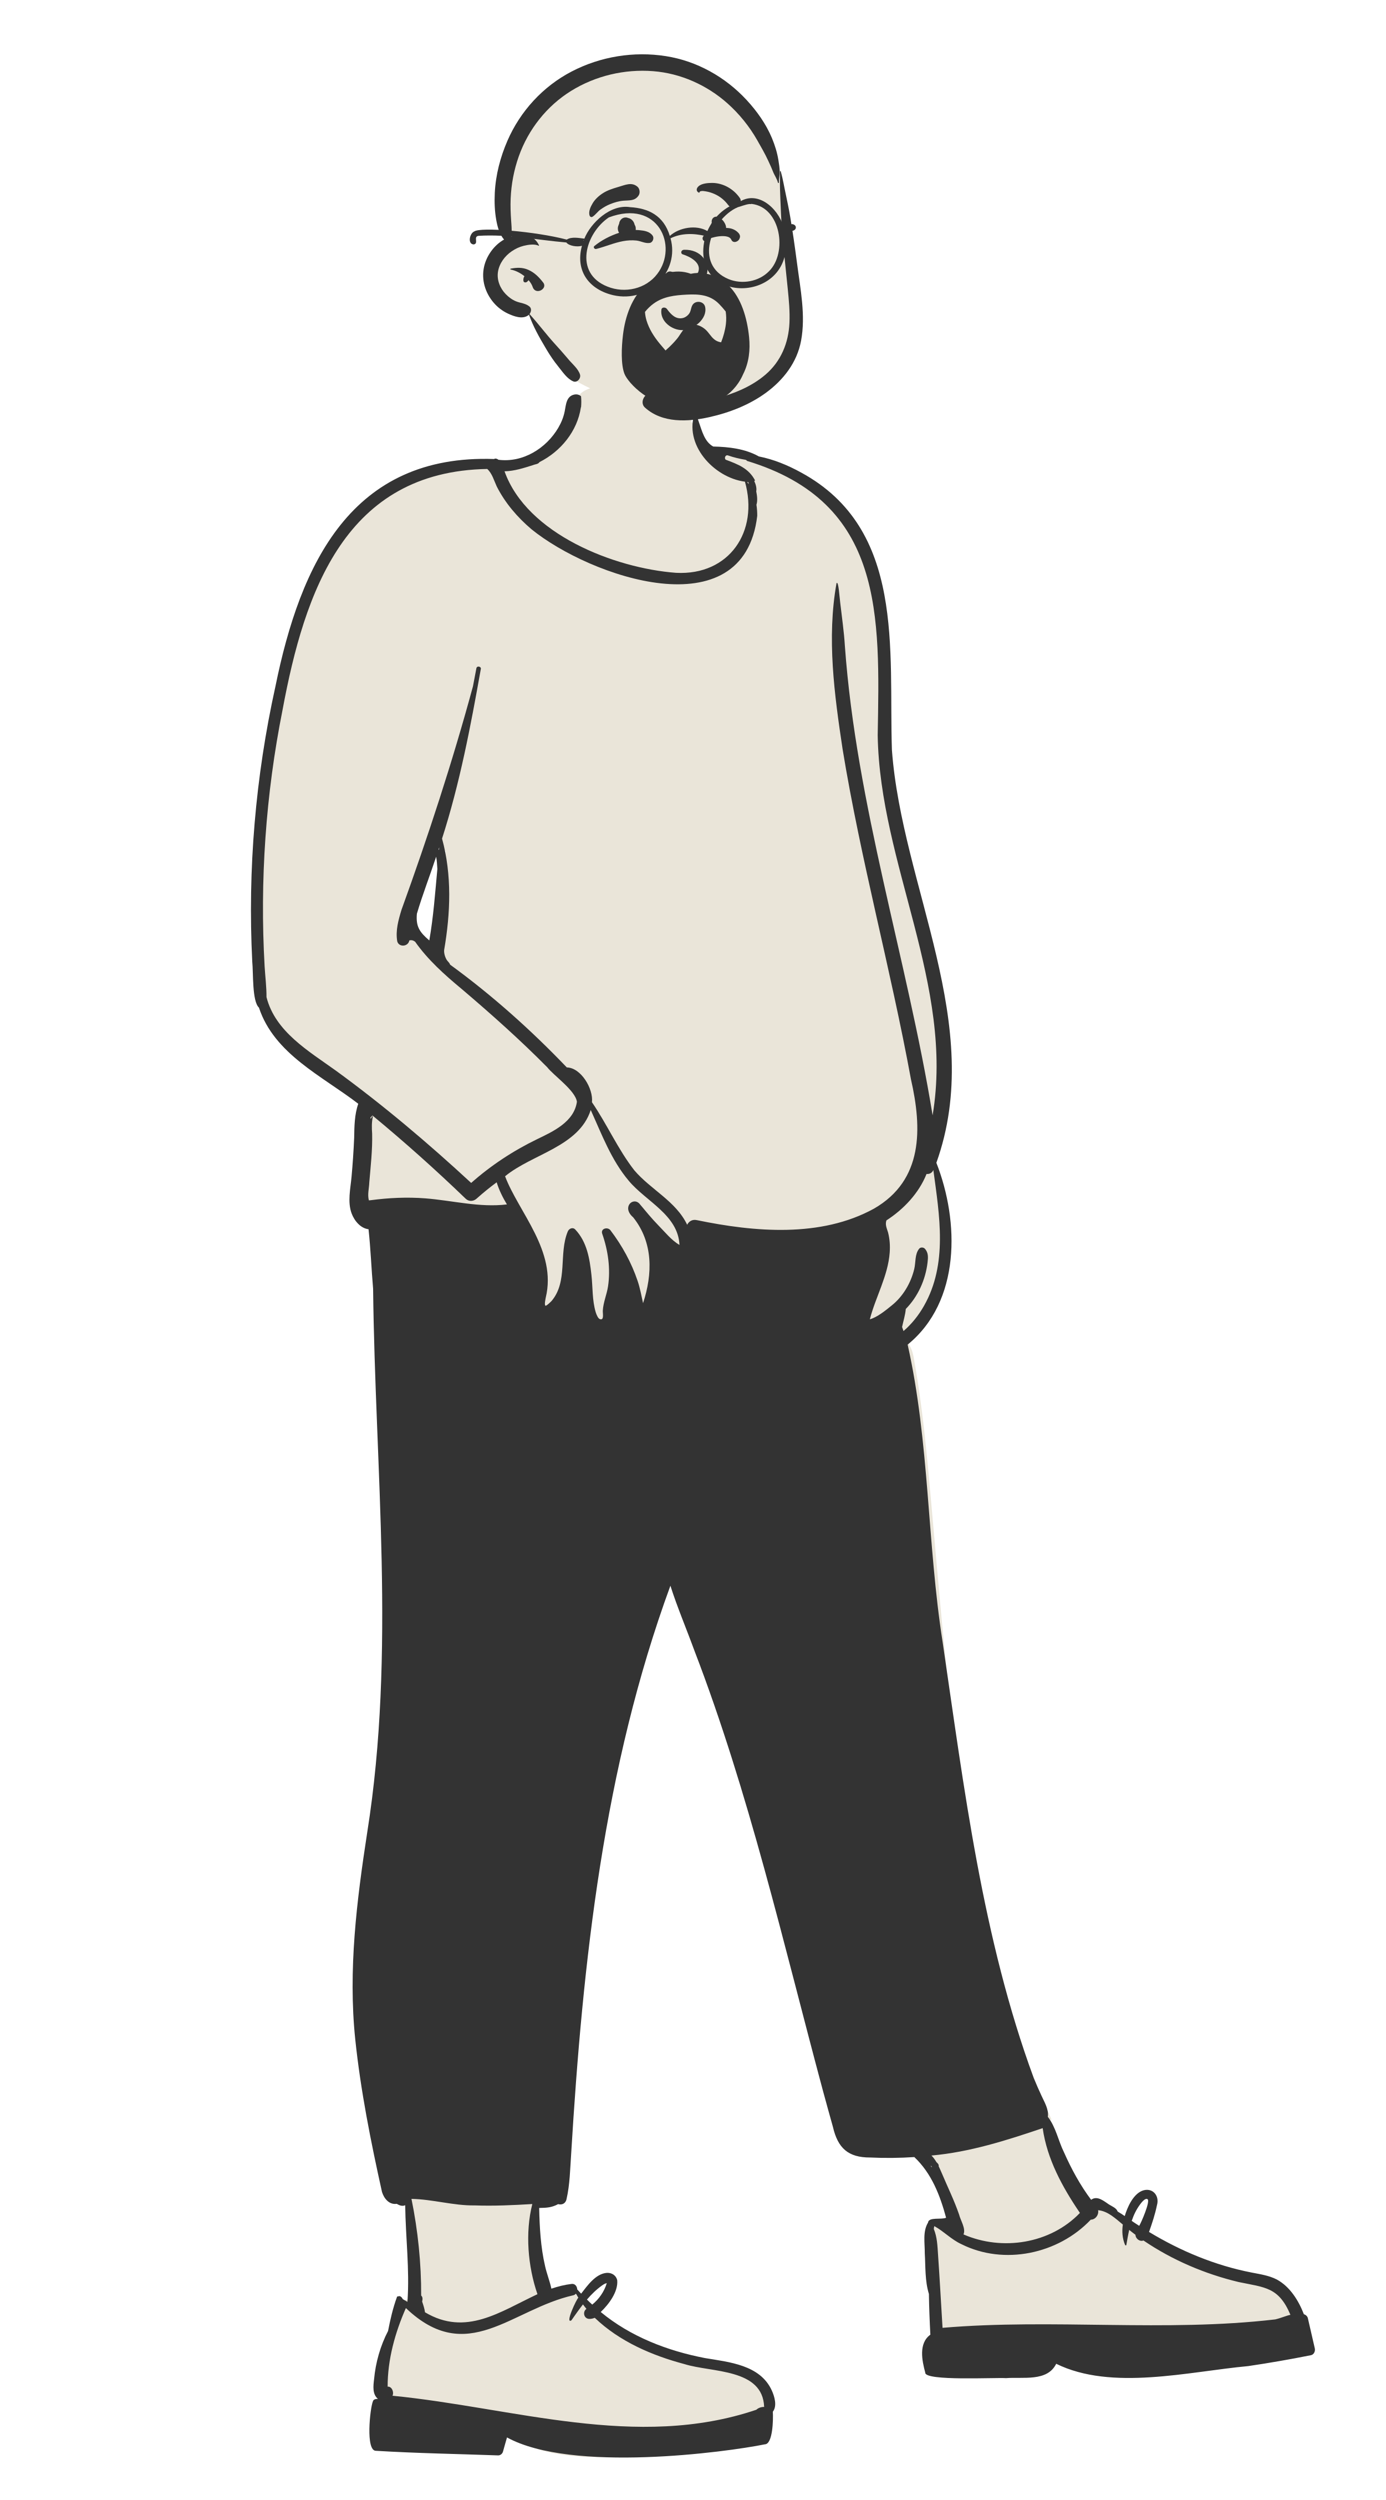 <svg width="66" height="119" viewBox="0 0 66 119" fill="none" xmlns="http://www.w3.org/2000/svg">
<path fill-rule="evenodd" clip-rule="evenodd" d="M21.217 40.631L21.161 41.303L21.119 41.224C21.113 42.579 20.912 43.948 20.691 45.3C20.113 44.824 19.637 44.404 19.774 43.592C20.122 42.435 20.568 41.306 20.929 40.154L20.989 40.456L21.227 40.504L21.217 40.631ZM62.529 111.988C62.422 111.517 62.306 111.019 62.197 110.547C62.186 110.507 62.087 110.498 62.054 110.487C61.479 109.077 60.975 108.756 59.86 108.564C58.061 108.238 56.286 107.533 54.588 106.487C54.627 106.332 54.736 106.063 54.834 105.776C54.821 105.781 54.809 105.784 54.795 105.787C54.772 105.791 54.751 105.792 54.73 105.791C54.615 106.062 54.49 106.299 54.423 106.387C54.211 106.25 53.975 106.1 53.767 105.954L53.768 105.952C53.583 105.823 53.354 105.665 53.173 105.566C53.139 105.378 52.864 105.32 52.721 105.196C52.442 104.997 52.287 104.894 52.032 105.149C51.48 104.432 51.036 103.675 50.6 102.696C50.326 102.123 50.192 101.49 49.825 100.978C49.832 100.974 50.065 100.902 50.071 100.895C45.896 91.644 45.227 81.351 44.337 71.462C44.14 69.251 43.935 67.019 43.552 64.873C43.499 64.548 43.452 64.228 43.257 63.968C45.603 62.035 45.626 58.287 44.489 55.507C47.102 48.457 41.98 40.969 42.358 33.774C42.57 28.894 41.692 23.239 36.18 22.068C35.497 21.674 34.677 21.615 34.025 21.605C33.438 21.308 33.345 20.653 33.136 20.114L32.932 20.116C32.872 19.872 32.813 19.605 32.761 19.359C32.684 19.203 32.73 19.001 32.485 19.044C31.932 18.242 27.503 17.839 27.452 19.13C27.292 19.224 27.261 19.408 27.224 19.632C26.978 21.217 25.286 22.481 23.761 22.226L23.736 22.203C17.245 21.963 14.69 26.582 13.421 32.877C12.43 37.768 11.8 43.069 12.576 47.968C13.335 50.188 15.631 51.256 17.408 52.624C17.203 53.14 17.184 53.71 17.178 54.268C17.154 54.913 17.108 55.563 17.05 56.2C16.934 57.006 16.744 58.394 17.842 58.488C18.267 68.125 19.155 77.737 17.798 87.403C16.672 92.748 17.103 99.216 18.496 104.446C18.576 104.704 18.782 104.937 19.046 104.854C19.18 104.941 19.284 104.995 19.395 104.913C19.46 105.034 19.532 105.15 19.609 105.263C19.638 106.7 19.801 108.109 19.727 109.556C19.616 109.543 19.373 109.421 19.279 109.501L19.265 109.611L19.175 109.642C18.987 110.173 18.869 110.731 18.781 111.181C18.4 111.952 17.913 113.317 18.185 114.177C18.172 114.192 18.099 114.277 18.087 114.29C18.022 114.327 18.01 114.377 17.994 114.434C17.81 114.503 17.791 114.714 17.771 114.931C17.679 115.454 17.817 115.93 17.864 116.443L17.867 116.439C17.867 116.439 18.022 116.619 18.022 116.62C19.974 116.738 21.895 116.769 23.838 116.839C23.984 116.558 24.029 116.178 24.139 115.87C26.442 117.555 30.433 116.91 33.325 116.496C34.5 116.327 35.61 116.167 36.594 116.114C36.658 116.105 36.663 116.077 36.665 116.052C36.674 115.666 36.747 115.27 36.711 114.896C36.914 114.699 36.821 114.339 36.682 114.023C36.168 112.91 34.772 112.789 33.642 112.599C31.514 112.186 29.803 111.409 28.42 110.222C28.513 110.137 28.597 110.055 28.674 109.974C28.644 109.954 28.614 109.934 28.584 109.913C28.511 109.881 28.442 109.849 28.378 109.807C28.345 109.826 28.305 109.829 28.264 109.807C28.125 109.729 28.012 109.614 27.88 109.526C27.854 109.564 27.827 109.602 27.801 109.642C27.674 109.509 27.53 109.357 27.405 109.217C27.401 109.179 27.411 109.082 27.364 109.072C27.007 109.108 26.595 109.228 26.222 109.361C25.801 107.977 25.557 106.478 25.585 105.063C25.999 105.063 26.362 105.059 26.671 104.862C26.755 104.885 26.873 104.934 26.895 104.801C27.02 104.259 27.053 103.685 27.084 103.13C27.726 92.634 28.703 84.2 31.943 75.309C32.254 76.544 32.776 77.828 33.252 79.057C35.415 84.193 36.973 89.732 38.309 95.123C38.834 97.141 39.406 99.358 39.97 101.355C40.189 102.315 40.634 102.666 41.566 102.658C42.284 102.692 43.005 102.682 43.726 102.631C44.709 103.528 45.112 104.738 45.4 105.828C45.16 106.006 44.78 105.938 44.501 105.997C44.259 106.386 44.343 106.93 44.349 107.41C44.386 108.033 44.354 108.702 44.536 109.291C44.568 109.934 44.572 110.64 44.62 111.388C44.087 111.697 44.185 112.38 44.362 113.034C44.441 113.2 47.306 113.167 48.017 113.16C48.852 113.112 50.042 113.325 50.316 112.409C52.304 113.514 55.329 113.141 57.645 112.816C59.326 112.611 60.849 112.42 62.5 112.073C62.517 112.065 62.541 112.012 62.529 111.988Z" fill="#EAE5D9"/>
<path fill-rule="evenodd" clip-rule="evenodd" d="M44.502 105.979C44.95 106.227 45.308 106.616 45.779 106.831C47.814 107.851 50.391 107.302 51.942 105.666C52.16 105.67 52.336 105.431 52.29 105.215C52.755 105.256 53.122 105.615 53.468 105.898C53.421 106.226 53.443 106.555 53.575 106.869C53.586 106.894 53.63 106.904 53.636 106.869C53.676 106.63 53.718 106.39 53.772 106.154C53.869 106.234 53.969 106.31 54.07 106.386C54.078 106.582 54.283 106.725 54.45 106.657C55.82 107.588 57.369 108.248 58.978 108.634C60.236 108.897 60.89 108.87 61.449 110.196C61.242 110.238 61.038 110.338 60.727 110.414C55.465 111.029 50.154 110.367 44.883 110.815C44.812 109.655 44.749 108.497 44.669 107.338C44.641 106.921 44.629 106.5 44.467 106.111C44.471 106.063 44.478 106.016 44.493 105.979C44.496 105.979 44.499 105.979 44.502 105.979ZM44.699 103.124C44.715 103.047 44.655 102.982 44.595 102.931C44.526 102.815 44.448 102.705 44.355 102.613C46.183 102.451 47.935 101.889 49.652 101.309C49.859 102.785 50.596 104.127 51.425 105.345C50.017 106.814 47.724 107.171 45.88 106.368C46.004 106.097 45.74 105.705 45.672 105.425C45.441 104.753 45.125 104.111 44.85 103.459C44.803 103.351 44.754 103.237 44.699 103.124ZM44.322 103.099C44.335 103.108 44.347 103.117 44.36 103.125C44.367 103.143 44.374 103.161 44.382 103.18C44.363 103.159 44.343 103.139 44.324 103.119C44.323 103.112 44.323 103.105 44.322 103.099ZM27.425 109.19C27.462 109.255 27.5 109.319 27.54 109.382C27.463 109.429 26.886 110.654 27.209 110.459C27.388 110.204 27.567 109.947 27.76 109.701C27.813 109.773 27.869 109.843 27.926 109.912C27.727 110.055 27.805 110.389 28.067 110.39C28.161 110.391 28.234 110.371 28.322 110.338C29.498 111.465 31.045 112.131 32.602 112.544C33.892 112.948 36.322 112.742 36.388 114.581C36.257 114.578 36.116 114.621 36.016 114.715C30.32 116.643 24.436 114.611 18.69 114.048C18.77 113.889 18.669 113.601 18.459 113.614C18.456 112.325 18.812 111.046 19.328 109.874C22.251 112.663 24.344 109.934 27.293 109.267C27.349 109.255 27.393 109.227 27.425 109.19ZM28.932 108.689C28.924 108.689 28.902 108.686 28.894 108.689C28.775 109.089 28.523 109.45 28.202 109.709C28.116 109.631 28.032 109.551 27.95 109.469C28.165 109.22 28.399 108.99 28.671 108.796C28.747 108.744 28.836 108.683 28.932 108.689ZM17.566 57.143C17.49 56.865 17.576 56.573 17.585 56.29C17.65 55.52 17.739 54.744 17.721 53.97C17.701 53.691 17.695 53.422 17.756 53.15C17.738 53.077 17.672 53.249 17.653 53.266C17.649 53.244 17.644 53.222 17.64 53.2C17.671 53.165 17.704 53.134 17.739 53.104C19.267 54.367 20.747 55.688 22.175 57.064C22.323 57.206 22.541 57.197 22.691 57.064C23 56.787 23.321 56.527 23.651 56.283C23.765 56.656 23.939 57.001 24.139 57.336C22.834 57.495 21.547 57.148 20.251 57.047C19.382 56.98 18.51 57.021 17.647 57.136C17.625 57.139 17.59 57.139 17.566 57.143ZM20.443 44.77C19.987 44.376 19.796 44.119 19.852 43.498C20.122 42.582 20.471 41.691 20.769 40.784C20.808 40.975 20.811 41.172 20.827 41.366C20.721 42.503 20.64 43.645 20.443 44.77ZM20.906 40.465C20.9 40.453 20.893 40.441 20.887 40.43C20.896 40.399 20.907 40.368 20.916 40.338C20.913 40.38 20.91 40.422 20.906 40.465ZM12.69 47.467C12.693 46.98 12.63 46.49 12.601 46.005C12.368 41.924 12.654 37.812 13.453 33.803C14.506 28.134 16.458 22.441 23.202 22.325C23.438 22.54 23.521 22.87 23.653 23.154C24.051 23.941 24.634 24.622 25.304 25.191C28.078 27.449 35.414 30.027 36.059 24.556C36.06 24.386 36.048 24.207 36.021 24.028C36.082 23.84 36.054 23.604 36.011 23.392C36.04 23.241 35.995 23.067 35.918 22.903C35.931 22.893 35.943 22.881 35.953 22.867C35.651 22.29 35.132 22.1 34.555 21.883C34.476 21.803 34.546 21.639 34.668 21.681C34.937 21.776 35.213 21.839 35.493 21.887C35.532 21.894 35.556 21.915 35.569 21.94C42.109 23.92 41.895 29.307 41.795 35.001C41.894 41.135 45.447 46.895 44.41 53.093C43.187 45.613 40.779 38.34 40.232 30.745C40.191 30.064 40.09 29.391 40.013 28.714C39.974 28.428 39.931 27.629 39.834 27.763C39.367 30.375 39.731 33.058 40.123 35.659C40.987 40.944 42.413 46.115 43.379 51.38C43.912 53.72 43.969 56.181 41.621 57.535C39.084 58.931 35.927 58.651 33.185 58.084C32.966 58.033 32.801 58.147 32.722 58.304C32.187 57.182 30.985 56.63 30.204 55.71C29.421 54.706 28.908 53.52 28.188 52.471C28.262 51.833 27.668 50.827 26.991 50.814C25.281 49.029 23.432 47.376 21.433 45.921C21.404 45.829 21.326 45.777 21.272 45.695C21.19 45.556 21.137 45.383 21.15 45.223C21.453 43.47 21.524 41.651 21.05 39.921C21.896 37.292 22.41 34.578 22.893 31.865C22.939 31.733 22.719 31.672 22.686 31.808C22.629 32.095 22.575 32.384 22.522 32.672C21.546 36.272 20.385 39.811 19.117 43.317C18.97 43.806 18.831 44.294 18.915 44.806C18.987 45.104 19.44 45.075 19.491 44.77C19.593 44.74 19.682 44.766 19.761 44.826C19.762 44.825 19.763 44.824 19.763 44.823C20.37 45.69 21.173 46.407 21.991 47.085C23.392 48.276 24.765 49.499 26.059 50.806C26.367 51.203 27.399 51.912 27.472 52.45C27.336 53.406 26.346 53.86 25.569 54.234C24.438 54.783 23.378 55.479 22.437 56.313C20.389 54.42 18.256 52.615 16.001 50.972C14.708 50.041 13.107 49.119 12.69 47.467ZM35.639 22.955C35.645 22.985 35.65 23.016 35.655 23.046C35.631 23.012 35.606 22.979 35.579 22.947C35.599 22.95 35.619 22.952 35.639 22.955ZM43.024 63.365C43.002 63.3 42.979 63.236 42.956 63.171C43.016 62.884 43.106 62.614 43.133 62.312C43.713 61.722 44.073 60.92 44.169 60.101C44.198 59.861 44.215 59.63 44.038 59.442C43.973 59.373 43.836 59.365 43.772 59.442C43.556 59.702 43.612 60.095 43.535 60.413C43.372 61.086 42.997 61.72 42.459 62.149C42.155 62.397 41.768 62.709 41.421 62.805C41.692 61.746 42.288 60.739 42.367 59.623C42.39 59.296 42.369 58.99 42.289 58.672C42.23 58.474 42.14 58.302 42.211 58.096C43.03 57.567 43.753 56.806 44.121 55.886C44.251 55.9 44.386 55.842 44.445 55.697C44.739 57.872 45.135 60.169 44 62.163C43.745 62.615 43.417 63.026 43.024 63.365ZM31.347 58.329C31.027 58.001 30.739 57.646 30.445 57.296C30.133 56.972 29.6 57.477 30.151 57.95C31.112 59.151 31.078 60.647 30.622 62.037C30.543 61.68 30.48 61.325 30.362 60.975C30.069 60.106 29.624 59.296 29.069 58.567C28.936 58.392 28.59 58.481 28.677 58.732C28.955 59.524 29.08 60.4 28.954 61.236C28.895 61.625 28.728 61.995 28.705 62.391C28.697 62.527 28.779 62.873 28.563 62.795C28.48 62.765 28.405 62.589 28.37 62.476C28.194 61.897 28.231 61.284 28.163 60.688C28.079 59.914 27.95 59.119 27.395 58.532C27.274 58.402 27.094 58.485 27.036 58.626C26.598 59.684 27.051 60.997 26.271 61.926C26.232 61.969 26.01 62.186 25.973 62.157C25.912 62.109 25.978 61.835 25.988 61.771C26.525 59.555 24.702 57.715 24.051 55.996C25.347 54.93 27.567 54.589 28.13 52.841C28.656 54.002 29.111 55.229 29.944 56.214C30.761 57.192 32.292 57.837 32.356 59.264C31.966 59.038 31.662 58.646 31.347 58.329ZM19.594 104.677C20.596 104.693 21.602 105.004 22.596 104.987C23.514 105.02 24.432 104.977 25.348 104.922C25.002 106.288 25.136 107.889 25.593 109.214C23.812 110.047 22.191 111.236 20.238 110.075C20.216 109.903 20.158 109.732 20.102 109.565C20.124 109.473 20.141 109.352 20.056 109.279C20.061 107.735 19.902 106.19 19.594 104.677ZM54.652 104.698C54.77 104.823 54.349 105.795 54.248 105.96C54.128 105.882 54.009 105.806 53.891 105.725C53.984 105.445 54.111 105.178 54.295 104.933C54.344 104.867 54.541 104.601 54.652 104.698ZM62.278 110.352C62.258 110.267 62.178 110.191 62.09 110.169C61.836 109.515 61.432 108.861 60.805 108.517C60.427 108.321 60.008 108.264 59.596 108.182C57.864 107.845 56.219 107.159 54.716 106.251C54.864 105.833 55.002 105.419 55.091 104.986C55.236 104.501 54.85 104.096 54.367 104.299C53.942 104.49 53.685 105.075 53.559 105.494C53.452 105.421 53.339 105.347 53.223 105.28C53.162 105.111 52.963 105.039 52.809 104.943C52.569 104.783 52.247 104.503 51.959 104.72C51.437 104.025 51.019 103.254 50.667 102.461C50.39 101.903 50.284 101.268 49.896 100.769C49.95 100.423 49.739 100.079 49.598 99.772C49.467 99.492 49.342 99.208 49.224 98.921C46.782 92.273 45.913 85.145 44.887 78.168C44.15 73.472 44.262 68.653 43.221 64.01C45.749 61.954 45.689 58.159 44.589 55.354C46.94 48.784 42.954 42.245 42.472 35.701C42.317 30.925 43.112 25.191 38.147 22.494C37.519 22.148 36.844 21.868 36.137 21.729C35.483 21.361 34.705 21.272 33.964 21.257C33.547 21.03 33.428 20.51 33.278 20.091C33.237 19.941 33.145 19.771 33.129 19.616C33.128 19.603 33.107 19.598 33.103 19.613C32.524 21.141 33.985 22.738 35.473 22.93C36.143 25.295 34.733 27.403 32.191 27.269C29.249 27.048 25.089 25.424 24.025 22.436C24.494 22.427 24.94 22.28 25.383 22.141C25.485 22.095 25.627 22.102 25.69 21.998C26.707 21.487 27.491 20.525 27.661 19.395C27.654 19.401 27.642 19.409 27.622 19.421C27.64 19.41 27.655 19.398 27.67 19.386C27.684 19.212 27.686 19.039 27.669 18.865C27.591 18.795 27.481 18.757 27.352 18.782C26.961 18.861 26.953 19.274 26.89 19.583C26.834 19.862 26.728 20.119 26.585 20.364C26.006 21.35 24.896 22.036 23.735 21.887C23.682 21.839 23.608 21.816 23.536 21.839C23.541 21.844 23.547 21.848 23.552 21.852C16.734 21.602 14.301 26.839 13.114 32.684C12.165 36.973 11.791 41.39 12.012 45.777C12.066 46.285 11.999 47.667 12.33 47.966C13.058 50.179 15.34 51.22 17.06 52.544C16.879 53.065 16.875 53.619 16.865 54.164C16.838 54.787 16.796 55.41 16.739 56.032C16.688 56.593 16.541 57.222 16.745 57.768C16.874 58.112 17.165 58.471 17.549 58.517C17.652 59.458 17.685 60.41 17.767 61.352C17.863 69.976 18.849 78.646 17.488 87.223C16.987 90.48 16.574 93.779 16.916 97.075C17.172 99.524 17.657 101.946 18.19 104.347C18.287 104.665 18.538 104.966 18.892 104.912C19.014 104.986 19.163 105.043 19.295 104.978C19.314 106.512 19.512 108.044 19.402 109.578C19.329 109.534 19.254 109.491 19.18 109.449C19.137 109.357 19.05 109.268 18.947 109.323C18.924 109.313 18.895 109.333 18.9 109.356C18.711 109.869 18.584 110.426 18.479 110.965C18.111 111.673 17.887 112.463 17.813 113.261C17.776 113.572 17.723 113.974 17.997 114.197C17.902 114.2 17.784 114.208 17.755 114.319C17.621 114.649 17.401 116.678 17.901 116.669C19.836 116.787 21.78 116.818 23.718 116.888C23.823 116.892 23.924 116.81 23.951 116.71C24.012 116.484 24.079 116.259 24.143 116.033C27.22 117.722 34.566 116.738 36.419 116.361C36.801 116.361 36.826 115.172 36.801 114.809C37.017 114.536 36.882 114.079 36.749 113.79C36.19 112.577 34.727 112.448 33.566 112.254C31.776 111.909 30.022 111.233 28.606 110.062C28.988 109.699 29.441 109.1 29.392 108.554C29.341 108.316 29.128 108.184 28.894 108.198C28.361 108.243 27.974 108.803 27.673 109.188C27.61 109.121 27.549 109.055 27.488 108.987C27.481 108.844 27.386 108.705 27.22 108.725C26.89 108.764 26.57 108.845 26.257 108.951C26.179 108.59 26.036 108.238 25.956 107.876C25.745 106.968 25.695 106.039 25.675 105.109C26.06 105.103 26.281 105.084 26.579 104.926C26.742 104.974 26.926 104.914 26.976 104.696C27.139 103.989 27.148 103.259 27.198 102.537C27.75 93.379 28.746 84.155 31.924 75.487C32.256 76.532 32.692 77.54 33.065 78.57C35.672 85.363 37.293 92.471 39.176 99.486C39.336 100.075 39.498 100.663 39.663 101.25C39.895 102.251 40.38 102.712 41.444 102.707C42.142 102.74 42.842 102.732 43.539 102.686C44.364 103.465 44.763 104.507 45.052 105.573C44.842 105.678 44.219 105.523 44.191 105.808C43.93 106.236 44.042 106.787 44.037 107.265C44.075 107.906 44.042 108.586 44.233 109.2C44.243 109.847 44.269 110.494 44.303 111.141C43.734 111.552 43.904 112.37 44.06 112.949C44.028 113.359 47.422 113.174 47.905 113.21C48.701 113.145 49.874 113.393 50.295 112.526C52.935 113.826 56.592 112.9 59.435 112.637C60.437 112.49 61.434 112.316 62.426 112.118C62.57 112.089 62.64 111.925 62.61 111.794C62.501 111.313 62.389 110.832 62.278 110.352Z" fill="#333333"/>
<path fill-rule="evenodd" clip-rule="evenodd" d="M37.208 8.918C36.848 7.401 36.061 5.988 34.801 4.847C31.01 1.099 24.047 3.133 24.079 8.782C23.943 9.442 23.888 10.12 23.933 10.793C23.951 11.08 24.076 11.48 23.909 11.739C23.532 12.222 23.313 12.578 23.442 13.221C23.549 13.783 23.931 14.18 24.446 14.392C24.755 14.481 25.049 14.674 25.163 14.969C25.852 16.229 26.362 17.277 27.447 18.136C27.727 18.357 30.598 19.683 31.545 19.683C34.315 19.683 37.806 18.679 37.864 15.585C37.874 14.905 37.755 14.218 37.68 13.544C37.498 12.005 37.562 10.411 37.208 8.918Z" fill="#EAE5D9"/>
<path fill-rule="evenodd" clip-rule="evenodd" d="M37.146 8.158C37.147 8.14 37.173 8.135 37.179 8.154C37.282 8.519 37.34 8.891 37.421 9.262C37.498 9.62 37.571 9.978 37.632 10.339C37.747 11.019 37.844 11.701 37.934 12.385L37.957 12.556C38.113 13.759 38.372 15.013 38.146 16.224C37.953 17.256 37.306 18.089 36.472 18.699C35.682 19.277 34.725 19.648 33.774 19.859C32.754 20.085 31.544 20.152 30.714 19.404C30.382 19.105 30.835 18.51 31.195 18.781C32.042 19.415 33.119 19.228 34.074 18.976L34.103 18.968C34.941 18.745 35.785 18.406 36.451 17.835C37.187 17.204 37.551 16.328 37.593 15.367C37.617 14.826 37.566 14.287 37.512 13.75L37.506 13.691C37.444 13.077 37.378 12.463 37.318 11.849C37.263 11.289 37.215 10.726 37.19 10.164L37.178 9.88C37.154 9.308 37.121 8.728 37.146 8.158ZM27.217 3.406C28.595 2.689 30.178 2.432 31.711 2.673C33.185 2.904 34.538 3.665 35.548 4.755C36.042 5.288 36.48 5.904 36.76 6.576C36.899 6.911 37.008 7.259 37.066 7.617C37.096 7.802 37.125 7.992 37.131 8.179C37.136 8.352 37.085 8.514 37.091 8.689C37.092 8.717 37.05 8.722 37.044 8.696C36.996 8.5 36.88 8.352 36.808 8.166C36.754 8.027 36.693 7.891 36.63 7.756L36.577 7.64C36.421 7.304 36.234 6.981 36.05 6.659C35.679 6.011 35.203 5.422 34.646 4.925C33.667 4.052 32.411 3.489 31.101 3.388C29.741 3.282 28.361 3.607 27.199 4.325C26.038 5.043 25.159 6.159 24.703 7.445C24.473 8.093 24.346 8.769 24.317 9.456C24.302 9.804 24.316 10.155 24.34 10.502L24.352 10.668C24.366 10.866 24.376 11.064 24.346 11.258C24.556 11.193 24.775 11.165 24.996 11.198C25.323 11.246 25.519 11.38 25.666 11.673C25.674 11.688 25.658 11.703 25.643 11.696C25.453 11.601 25.144 11.651 24.943 11.7C24.733 11.752 24.544 11.842 24.365 11.964C24.035 12.19 23.777 12.539 23.713 12.94C23.652 13.327 23.811 13.72 24.078 13.997C24.215 14.14 24.38 14.264 24.563 14.341C24.787 14.434 25.008 14.431 25.205 14.585C25.327 14.681 25.298 14.844 25.215 14.95C25.632 15.407 26.001 15.907 26.418 16.366C26.611 16.578 26.802 16.791 26.988 17.011L27.057 17.093C27.241 17.316 27.535 17.552 27.62 17.832C27.672 18.007 27.486 18.235 27.297 18.155C27.007 18.033 26.8 17.716 26.604 17.473L26.592 17.457C26.386 17.204 26.204 16.938 26.037 16.659L25.983 16.567C25.681 16.06 25.383 15.535 25.19 14.978C25.178 14.991 25.164 15.003 25.15 15.013C24.873 15.21 24.471 15.059 24.194 14.931C23.933 14.81 23.694 14.629 23.508 14.41C23.102 13.934 22.915 13.318 23.05 12.7C23.165 12.177 23.528 11.669 24.003 11.404C23.784 11.151 23.693 10.811 23.632 10.478C23.555 10.053 23.54 9.618 23.561 9.187C23.603 8.329 23.823 7.483 24.165 6.697C24.776 5.291 25.856 4.115 27.217 3.406ZM24.317 12.789C24.607 12.735 24.876 12.721 25.155 12.844C25.457 12.977 25.67 13.196 25.868 13.453C26.093 13.745 25.516 14.064 25.371 13.676L25.367 13.664C25.328 13.549 25.258 13.438 25.169 13.336C25.143 13.377 25.107 13.413 25.066 13.433C25.015 13.458 24.938 13.441 24.926 13.376C24.913 13.305 24.927 13.218 24.969 13.157L24.974 13.149C24.774 12.988 24.532 12.87 24.317 12.832C24.296 12.828 24.296 12.793 24.317 12.789Z" fill="#333333"/>
<path fill-rule="evenodd" clip-rule="evenodd" d="M32.971 14.528C33.107 14.287 33.514 14.326 33.577 14.607C33.703 15.177 33.024 15.702 32.508 15.715C31.996 15.728 31.421 15.292 31.495 14.742C31.514 14.605 31.696 14.622 31.758 14.707L31.782 14.74C31.95 14.966 32.173 15.201 32.486 15.146C32.615 15.123 32.733 15.042 32.811 14.938C32.906 14.812 32.895 14.661 32.971 14.528ZM29.713 10.363C29.782 10.344 29.852 10.351 29.914 10.378C30.051 10.403 30.166 10.517 30.206 10.648C30.209 10.659 30.213 10.671 30.217 10.682L30.223 10.698L30.206 10.656C30.214 10.697 30.248 10.741 30.26 10.782C30.275 10.833 30.278 10.891 30.273 10.947C30.317 10.948 30.361 10.949 30.404 10.953L30.446 10.957C30.682 10.979 30.941 11.019 31.08 11.222C31.159 11.337 31.085 11.543 30.941 11.565C30.719 11.599 30.528 11.476 30.307 11.451C30.098 11.428 29.879 11.441 29.673 11.479C29.247 11.557 28.856 11.729 28.441 11.838L28.384 11.852L28.385 11.852C28.314 11.869 28.233 11.77 28.303 11.712C28.636 11.439 29.061 11.218 29.48 11.083C29.419 10.986 29.401 10.858 29.442 10.754C29.449 10.732 29.457 10.711 29.465 10.69L29.483 10.647C29.485 10.627 29.488 10.607 29.494 10.587L29.495 10.581L29.496 10.581C29.527 10.48 29.608 10.392 29.713 10.363ZM33.954 10.379C34.045 10.288 34.173 10.301 34.268 10.373L34.28 10.383C34.37 10.422 34.444 10.509 34.492 10.59C34.543 10.673 34.576 10.758 34.578 10.851C34.798 10.851 35.009 10.917 35.17 11.095C35.222 11.152 35.258 11.241 35.229 11.319L35.212 11.365C35.158 11.512 34.914 11.596 34.831 11.423L34.827 11.415C34.739 11.21 34.401 11.232 34.221 11.252C34.096 11.267 33.972 11.298 33.851 11.333C33.809 11.345 33.766 11.359 33.724 11.372L33.682 11.386C33.66 11.393 33.542 11.457 33.615 11.442C33.635 11.438 33.65 11.466 33.63 11.476C33.543 11.518 33.45 11.435 33.456 11.341C33.466 11.179 33.723 11.091 33.847 11.035L33.855 11.031C33.902 11.009 33.952 10.988 34.003 10.969C33.974 10.926 33.95 10.878 33.931 10.827C33.912 10.778 33.899 10.731 33.892 10.68C33.886 10.655 33.886 10.63 33.892 10.604L33.893 10.597C33.89 10.581 33.888 10.563 33.888 10.546L33.888 10.54H33.888C33.891 10.479 33.915 10.418 33.954 10.379ZM32.501 12.105C32.851 12.213 33.427 12.507 33.245 12.961C32.991 13.378 32.317 13.072 31.99 12.937C31.697 12.84 31.544 13.251 31.828 13.375C34.172 14.303 34.164 11.854 32.586 11.89C32.413 11.894 32.407 12.069 32.501 12.105ZM29.399 8.913L29.459 8.895C29.768 8.806 30.084 8.651 30.359 8.892C30.467 8.987 30.489 9.185 30.412 9.303C30.236 9.573 29.975 9.531 29.691 9.554C29.475 9.572 29.262 9.635 29.06 9.715C28.895 9.78 28.741 9.871 28.597 9.973C28.455 10.073 28.358 10.23 28.212 10.32C28.159 10.354 28.097 10.32 28.078 10.266C28.01 10.076 28.125 9.839 28.222 9.676C28.341 9.479 28.521 9.317 28.714 9.194C28.926 9.06 29.161 8.983 29.399 8.913ZM33.911 8.708C34.434 8.708 34.938 8.999 35.23 9.426C35.33 9.571 35.257 9.785 35.114 9.869C34.954 9.963 34.783 9.895 34.677 9.761L34.671 9.753C34.503 9.529 34.287 9.353 34.03 9.238C33.905 9.182 33.767 9.137 33.631 9.114L33.587 9.107C33.526 9.096 33.455 9.086 33.399 9.096C33.37 9.1 33.342 9.11 33.317 9.125C33.329 9.151 33.298 9.183 33.269 9.167C33.139 9.096 33.155 8.968 33.263 8.869C33.415 8.729 33.714 8.708 33.911 8.708Z" fill="#333333"/>
<path fill-rule="evenodd" clip-rule="evenodd" d="M34.245 14.473C34.354 14.585 34.459 14.704 34.557 14.828C34.585 15.025 34.591 15.223 34.566 15.429C34.53 15.726 34.449 16.017 34.339 16.296C34.274 16.287 34.21 16.269 34.147 16.24C33.949 16.149 33.839 15.966 33.705 15.804C33.438 15.482 32.951 15.292 32.611 15.626C32.463 15.771 32.368 15.972 32.236 16.131C32.091 16.306 31.928 16.473 31.758 16.624C31.736 16.643 31.715 16.664 31.692 16.684C31.597 16.576 31.504 16.467 31.413 16.357C31.142 16.027 30.908 15.663 30.785 15.251C30.747 15.121 30.722 14.985 30.713 14.848C30.833 14.698 30.971 14.562 31.127 14.45C31.598 14.11 32.141 14.054 32.706 14.025C33.29 13.995 33.816 14.034 34.245 14.473ZM35.671 16.051C35.648 15.823 35.613 15.587 35.561 15.35C35.372 14.474 34.963 13.6 34.143 13.2C33.754 13.01 33.313 12.943 32.895 13.034C32.161 12.76 31.346 13.04 30.768 13.543C30.086 14.136 29.771 15.066 29.666 15.938C29.592 16.545 29.564 17.355 29.736 17.795C29.908 18.235 31.002 19.412 32.563 19.42C34.787 19.432 35.327 17.932 35.393 17.801C35.667 17.256 35.731 16.653 35.671 16.051Z" fill="#333333"/>
<path fill-rule="evenodd" clip-rule="evenodd" d="M36.621 12.91C36.138 13.409 35.332 13.552 34.689 13.285C33.04 12.595 33.847 10.446 35.119 9.868C35.278 9.829 35.491 9.735 35.684 9.713C35.702 9.705 35.74 9.73 35.786 9.706C37.189 9.863 37.508 12.04 36.621 12.91ZM31.3 13.038C30.759 13.756 29.752 13.978 28.929 13.644C27.304 13.004 27.88 11.098 28.992 10.35C31.341 9.468 32.311 11.713 31.3 13.038ZM27.777 11.446C27.776 11.445 27.774 11.445 27.773 11.444C27.781 11.441 27.79 11.437 27.798 11.433C27.796 11.44 27.793 11.447 27.79 11.455C27.786 11.452 27.782 11.448 27.777 11.446ZM37.739 10.67C37.606 10.67 37.415 10.692 37.305 10.784C37.034 9.871 36.035 9.026 35.166 9.642C34.482 9.862 33.974 10.35 33.685 10.999C33.165 10.69 32.347 10.822 31.896 11.231C31.6 10.255 30.873 9.913 30.007 9.862C29.062 9.707 28.121 10.625 27.827 11.361C27.583 11.333 27.218 11.255 26.988 11.406C25.496 11.015 22.888 10.799 22.585 11.017C22.369 11.1 22.25 11.61 22.552 11.637C22.815 11.6 22.521 11.264 22.786 11.227C24.199 11.139 25.571 11.424 26.968 11.543C27.093 11.711 27.497 11.767 27.712 11.7C27.373 12.948 28.104 13.798 29.2 14.052C30.897 14.442 32.374 12.924 31.93 11.345C32.444 11.089 33.035 11.101 33.595 11.235C32.659 14.679 38.206 14.524 37.34 10.902C37.916 11.188 38.041 10.727 37.739 10.67Z" fill="#333333"/>
</svg>
